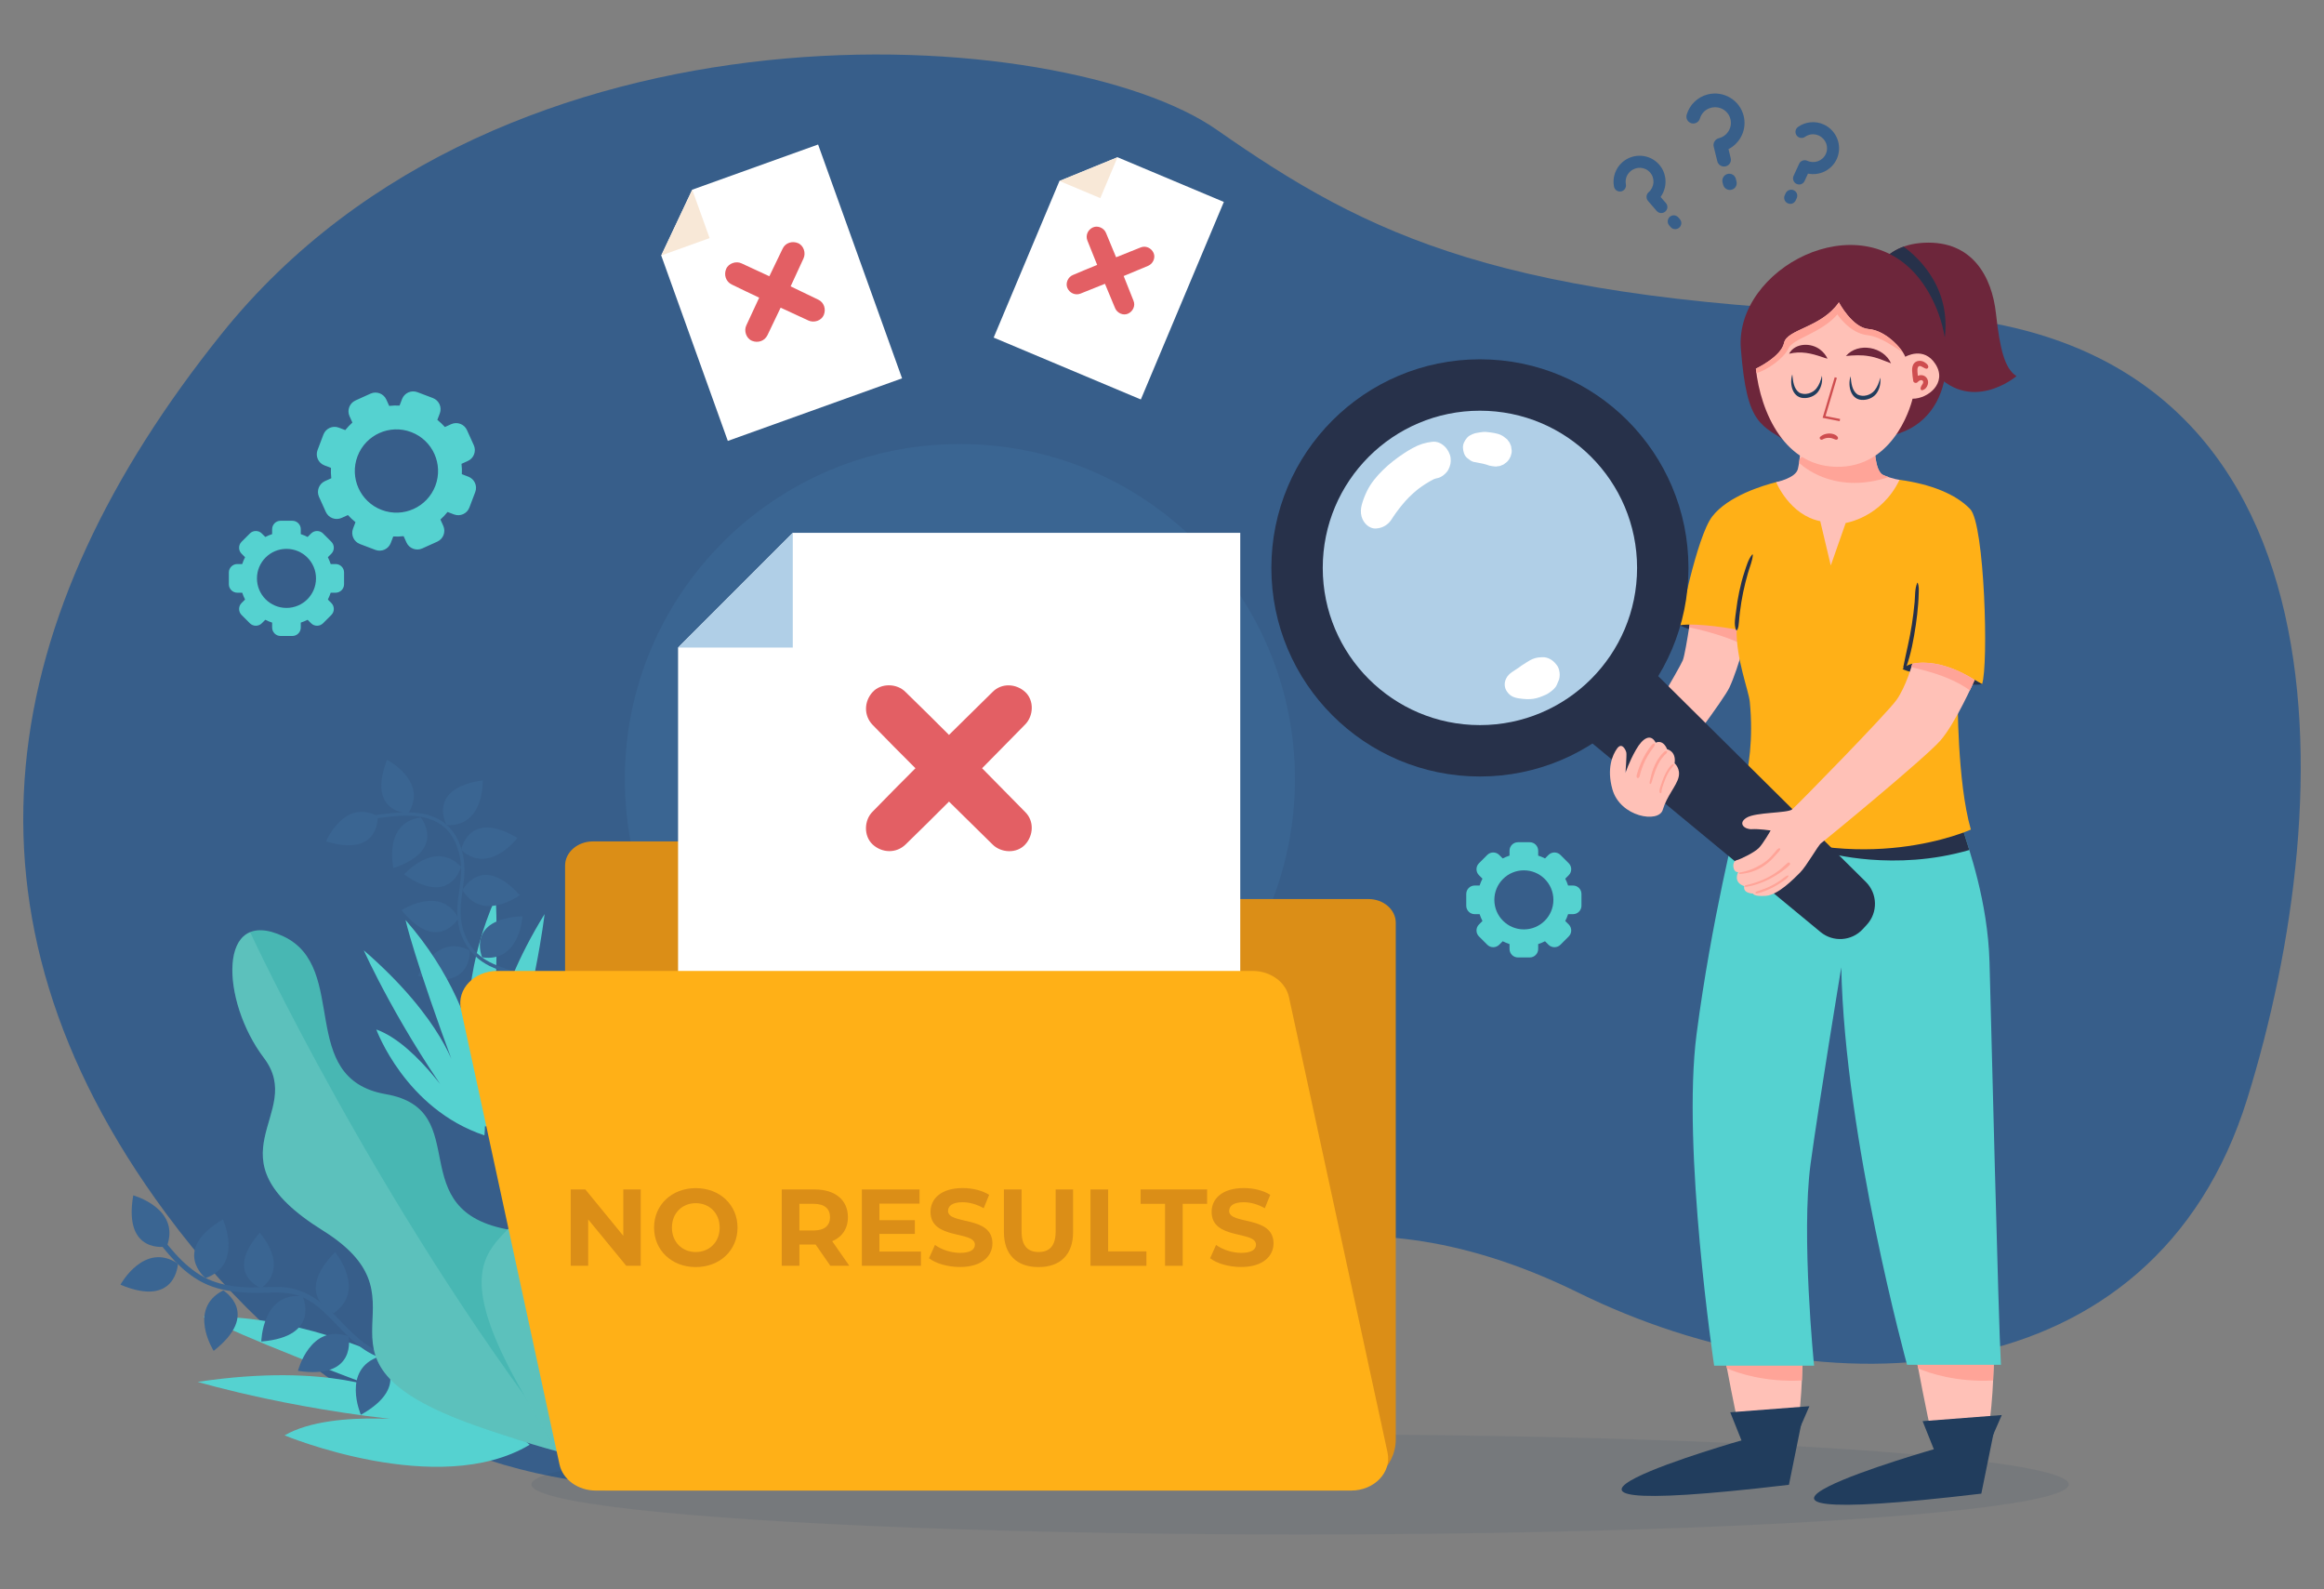 <?xml version="1.0" encoding="utf-8"?>
<!-- Generator: Adobe Illustrator 27.5.0, SVG Export Plug-In . SVG Version: 6.00 Build 0)  -->
<svg version="1.1" id="Livello_1" xmlns="http://www.w3.org/2000/svg" xmlns:xlink="http://www.w3.org/1999/xlink" x="0px" y="0px"
	 viewBox="0 0 1024 700" style="enable-background:new 0 0 1024 700;" xml:space="preserve">
<rect x="0" y="0" width="1024" height="700" fill="#808080" stroke="none"/>
<style type="text/css">
	.st0{opacity:0.7;fill:#19518F;enable-background:new    ;}
	.st1{fill:#55D2D0;}
	.st2{fill:#3A6592;}
	.st3{fill:#48B7B3;}
	.st4{opacity:0.2;fill:#ACEEE5;enable-background:new    ;}
	.st5{opacity:0.1;fill:#213D5D;enable-background:new    ;}
	.st6{fill:#FFC1B7;}
	.st7{fill:#FFA498;}
	.st8{fill:#27314A;}
	.st9{fill:#FFB017;}
	.st10{fill:#6D263B;}
	.st11{fill:#B0CFE7;}
	.st12{fill:#CE4D4F;}
	.st13{fill:#FFFFFF;}
	.st14{fill:#DB8E17;}
	.st15{fill:#E35F64;}
	.st16{fill:#F8E8D7;}
	.st17{opacity:0.7;enable-background:new    ;}
	.st18{fill:#19518F;}
	.st19{fill:none;stroke:#CE4D4F;stroke-miterlimit:10;}
	.st20{fill:#213D5D;}
</style>
<g>
	<path class="st0" d="M524.24,565.19c0,0,62.84-49.08,171.2,4.27c108.35,53.34,253.55,46.93,294.72-85.34
		c41.17-132.27,48.74-339.59-149.53-345.61c-179.22-5.43-237.34-34.43-304.51-81.35S221.7-7.54,97.65,147.05
		c-99.3,123.76-122.69,254.7-24.59,387.4C195.24,699.75,370.39,680.39,524.24,565.19z"/>
	<g>
		<path class="st1" d="M213.74,496.42c0,0-19.91-45.24,4.64-100.93c0,0,1.53,16.72-1.13,70.38c0,0-1.78-23.4,22.7-63.19
			c0,0-4.36,38.24-19.43,82.04c0,0,8.71-35.11,24.64-47.12C245.16,437.59,243.52,474.82,213.74,496.42z"/>
		<g>
			<g>
				<g>
					<path class="st2" d="M163.93,360.8c9.69-1.34,22-3.46,30.59,2.62c4.7,3.33,7.08,8.84,8.18,14.34
						c1.31,6.56-0.32,13.09-1.01,19.63c-0.68,6.64,0.19,13.19,3.77,18.94c2.9,4.68,7.07,7.96,12.11,10.06
						c4.87,2.05,10.1,3.21,14.7,5.89c5.21,3.03,9.2,7.78,11.43,13.36c4.87,12.17,2.75,26.35,0.28,38.81
						c-0.19,0.95,1.26,1.36,1.45,0.4c2.27-11.48,4.05-23.83,1.09-35.35c-1.42-5.53-4.11-10.57-8.24-14.54
						c-4.15-3.98-9.28-6.12-14.65-7.94c-5.46-1.86-10.76-3.89-14.65-8.37c-4.91-5.66-6.53-12.96-5.9-20.27
						c0.56-6.59,2.27-13.05,1.27-19.69c-0.83-5.57-3.1-11.38-7.38-15.2c-8.88-7.92-22.75-5.61-33.46-4.13
						C162.57,359.48,162.98,360.93,163.93,360.8L163.93,360.8z"/>
				</g>
			</g>
			<path class="st2" d="M166.42,359.55c0,0,1.23,18.43-22.78,11.11C143.64,370.66,151.57,351.7,166.42,359.55z"/>
			<path class="st2" d="M220.25,427.4c0,0,13.89,12.19-8.29,23.95C211.96,451.35,204.19,432.31,220.25,427.4z"/>
			<path class="st2" d="M206.99,418.74c0,0,1.23,18.43-22.78,11.11C184.21,429.86,192.14,410.89,206.99,418.74z"/>
			<path class="st2" d="M212.44,421.74c0,0-7.31-16.97,17.76-18.07C230.22,403.66,229.06,424.18,212.44,421.74z"/>
			<path class="st2" d="M202.04,404.49c0,0-9.3,15.96-25.1-3.53C176.94,400.96,194.13,389.69,202.04,404.49z"/>
			<path class="st2" d="M203.8,392.11c0,0,8.47-16.42,25.25,2.24C229.05,394.36,212.47,406.5,203.8,392.11z"/>
			<path class="st2" d="M203.18,374.44c0,0,3.25-18.19,24.78-5.3C227.98,369.13,215.7,385.61,203.18,374.44z"/>
			<path class="st2" d="M203.16,381.84c0,0-4.64,17.88-25.11,3.37C178.03,385.21,191.54,369.72,203.16,381.84z"/>
			<path class="st2" d="M196.76,363.48c0,0-8.92-16.18,15.94-19.71C212.68,343.77,213.53,364.31,196.76,363.48z"/>
			<path class="st2" d="M185.38,360.12c0,0,11.75,14.26-12.02,22.31C173.35,382.43,168.75,362.41,185.38,360.12z"/>
			<path class="st2" d="M179.87,358.33c0,0-18.47-0.2-9.32-23.57C170.54,334.76,188.83,344.13,179.87,358.33z"/>
		</g>
		<path class="st1" d="M233.4,636.45c0,0-66.48-57.43-143.94-56.52c0,0,18.81,10.14,82.96,33.83c0,0-26.5-13.79-85.32-5
			c0,0,46.94,14.01,105.77,18.25c0,0-45.45-7.35-67.48,5.31C125.37,632.33,193.23,660.53,233.4,636.45z"/>
		<path class="st1" d="M213.46,500.17c0,0,5.38-49.13-34.77-94.86c0,0,3.57,16.39,22.24,66.77c0,0-5.33-22.85-40.65-53.44
			c0,0,15.66,35.15,43.2,72.41c0,0-18.86-30.87-37.67-37.52C165.81,453.53,178.57,488.54,213.46,500.17z"/>
		<g>
			<g>
				<g>
					<path class="st2" d="M67.46,543.92c5.97,7.94,12.54,16.21,21.51,20.89c8.53,4.45,18.37,4.95,27.81,4.7
						c5.41-0.15,10.54-0.39,15.68,1.62c4.13,1.62,7.69,4.37,10.87,7.41c6.6,6.27,12.22,13.66,20.45,17.94
						c6.4,3.34,13.82,4.7,21,4.27c8.36-0.5,16.33-3.25,24.07-6.25c1.4-0.54,0.79-2.8-0.63-2.27c-13.2,5.11-27.61,9.16-41.28,3.17
						c-8.48-3.72-14.25-10.92-20.66-17.28c-6.45-6.4-13.9-10.99-23.22-11.16c-5.51-0.11-10.97,0.43-16.5,0.03
						c-4.43-0.32-8.84-1.09-13-2.68c-10.3-3.94-17.63-13.01-24.05-21.57C68.58,541.55,66.54,542.71,67.46,543.92L67.46,543.92z"/>
				</g>
			</g>
			<path class="st2" d="M73.49,549.14c0,0-19.31,3.77-14.78-22.55C58.7,526.59,79.78,532.42,73.49,549.14z"/>
			<path class="st2" d="M146.96,578.56c0,0-18.02-7.89,0.68-26.97C147.64,551.6,161.65,568.39,146.96,578.56z"/>
			<path class="st2" d="M167.22,597.56c0,0,15.08,12.61-8.21,25.69C159.02,623.25,150.27,603.21,167.22,597.56z"/>
			<path class="st2" d="M153.56,588.7c0,0,4.13,19.22-22.28,15.21C131.27,603.92,136.72,582.72,153.56,588.7z"/>
			<path class="st2" d="M133.3,571.03c0,0,8.47,17.75-18.17,19.95C115.15,590.97,115.54,569.1,133.3,571.03z"/>
			<path class="st2" d="M115.14,567.48c0,0-16.66-6.25-0.7-24.4C114.45,543.08,127.92,557.58,115.14,567.48z"/>
			<path class="st2" d="M98.35,568.46c0,0,16.82,10.18-4.21,26.64C94.14,595.1,82.45,576.62,98.35,568.46z"/>
			<path class="st2" d="M78.4,556.68c0,0-0.71,19.65-25.33,9.27C53.07,565.95,63.55,546.75,78.4,556.68z"/>
			<path class="st2" d="M90.56,563.05c0,0-15.35-12.29,7.66-25.87C98.22,537.19,107.39,557.06,90.56,563.05z"/>
		</g>
		<g>
			<path class="st3" d="M248.14,627.68c0,0,17.36-79.1-23.16-85.85c-48.98-8.16-15.27-52.9-54.98-59.81s-15.72-55.69-45.08-69.51
				c-29.35-13.82-27.64,28.5-8.64,53.53c19,25.03-26.76,43.17,25.91,75.99s-18.14,56.99,70.81,87.2
				C301.94,659.46,248.14,627.68,248.14,627.68z"/>
			<path class="st4" d="M250.39,640.58c-1.03-1.38-2.09-2.79-3.21-4.23C166.28,531.36,110.37,411,110.21,410.65
				c-13.11,5.39-8.84,35.73,6.08,55.41c19,25.03-26.76,43.17,25.91,75.99s-18.14,56.99,70.81,87.2
				C230.5,635.19,242.44,638.72,250.39,640.58z"/>
		</g>
		<g>
			<path class="st3" d="M255.12,631.96c0,0,66.05-46.86,40.61-79.1c-30.76-38.99,24.28-49.41-0.47-81.23
				c-24.75-31.82,25.81-51.79,13.39-81.76c-12.44-29.97-39.62,2.51-42.39,33.81c-2.78,31.31-48.85,13.95-31.93,73.65
				c16.92,59.7-51.74,29.98-6.25,112.16S255.12,631.96,255.12,631.96z"/>
			<path class="st4" d="M248.09,643.02c0.16-1.72,0.32-3.47,0.47-5.29C259.29,505.63,298.88,378.96,299,378.6
				c-13.32-4.82-30.57,20.49-32.76,45.09c-2.78,31.31-48.85,13.95-31.93,73.65c16.92,59.7-51.74,29.98-6.25,112.16
				C236.99,625.65,243.46,636.3,248.09,643.02z"/>
		</g>
	</g>
	<circle class="st2" cx="422.95" cy="343.23" r="147.63"/>
	<ellipse class="st5" cx="572.83" cy="653.94" rx="338.68" ry="22.06"/>
	<g>
		<path class="st6" d="M844.17,597.36c0,0,5.45,29.22,6.96,34.01c2.32,7.34,22.9,6.96,24.74-1.15c2.71-11.98,2.71-36.33,2.71-36.33
			L844.17,597.36z"/>
		<path class="st7" d="M845.18,602.82c4.78,2.13,17.08,6.16,33,5.33c0.36-7.86,0.36-14.27,0.36-14.27l-34.4,3.47
			C844.17,597.36,844.57,599.54,845.18,602.82z"/>
		<path class="st6" d="M759.9,597.36c0,0,5.45,29.22,6.96,34.01c2.32,7.34,22.9,6.96,24.74-1.15c2.71-11.98,2.71-36.33,2.71-36.33
			L759.9,597.36z"/>
		<path class="st7" d="M760.93,602.82c4.78,2.13,17.08,6.16,33,5.33c0.36-7.86,0.36-14.27,0.36-14.27l-34.4,3.47
			C759.9,597.36,760.32,599.54,760.93,602.82z"/>
		<path class="st1" d="M864.64,364.69c2.71,8.89,11.2,32.08,11.98,59.14c0.78,27.06,3.86,157.3,5.03,177.4h-41.36
			c0,0-27.44-99.72-28.99-175.08c0,0-9.95,60.25-13.52,86.57c-4.25,31.31,1.54,88.89,1.54,88.89h-44.04c0,0-14.3-95.86-7.73-146.1
			c6.57-50.24,17.78-94.3,17.78-94.3L864.64,364.69z"/>
		<path class="st8" d="M867.72,374.45c-1.26-4.11-2.37-7.45-3.09-9.78l-49.79-1.74l-9.73,2.9l0.19,9.86
			C805.31,375.7,834.69,384.09,867.72,374.45z"/>
		<path class="st8" d="M740,275.44c0,0,12.46,6.09,25.65,5.07c13.19-1.02-0.87-10.14-0.87-10.14L740,275.44z"/>
		<path class="st6" d="M769.76,276.56c1.02-0.28-3.68,17.59-7.73,26.28c-2.52,5.42-22.03,31.11-22.03,31.11l-17.2-10.44
			c0,0,17.2-29.09,18.65-32.56c1.45-3.47,4.92-28.7,4.92-28.7l17.98-2.6L769.76,276.56z"/>
		<path class="st7" d="M746.38,262.26c0,0-0.97,6.96-2.08,14.09c3.35,0.71,16.46,3.68,24.07,7.94c1.21-4.51,1.84-7.85,1.4-7.73
			l-4.67-14.6l-4.71-1.73L746.38,262.26z"/>
		<path class="st9" d="M836.96,211.37c13.76,1.91,24.78,6.25,31.16,12.92c6.37,6.67,8.12,68.7,5.22,77.1l-3.29-1.84l-7.45,7.06
			c0,0-0.3,37.69,5.8,58.84c0,0-48.12,22.03-105.52-4.05c0,0,11.31-19.43,8.12-52.17c-0.51-5.21-6.09-18.84-5.8-31.89
			c0,0-16.81-3.19-25.22-1.88c0,0,7.54-38.99,14.49-47.97c6.96-8.99,22.32-13.63,28.12-15.08c5.8-1.45,16.53,2.03,16.53,2.03
			l23.48-1.15L836.96,211.37z"/>
		<path class="st8" d="M698.46,324.87l103.68,85.7c5.58,4.62,13.78,4.04,18.67-1.29l1.76-1.92c4.94-5.38,4.74-13.7-0.44-18.85
			l-95.45-94.57L698.46,324.87z"/>
		<path class="st10" d="M823.73,126.04c0,0,2.7-18.07,24.07-19.1c21.37-1.03,29.89,15.11,31.65,31.1
			c1.76,16.01,3.92,24.4,9.06,27.66c0,0-20.71,17.63-37.5-3.11C834.21,141.85,823.73,126.04,823.73,126.04z"/>
		<path class="st8" d="M838.77,108.66c-13.15,4.74-15.04,17.39-15.04,17.39s10.06,15.17,26.24,35.27c2.92-0.47,5.19-3.11,6.35-8.87
			C861.23,127.79,845.25,113.38,838.77,108.66z"/>
		<path class="st10" d="M789.48,196.05c-13.42-9.28-19.73-7.58-22.43-42.54c-2.7-34.98,52.11-64.38,78.59-30.83
			c16.65,21.1,18.11,58.95-8.69,68.18C806.94,201.19,789.48,196.05,789.48,196.05z"/>
		<circle class="st8" cx="652.08" cy="250.18" r="91.89"/>
		<circle class="st11" cx="652.08" cy="250.18" r="69.25"/>
		<path class="st6" d="M793.33,197.52c0,0-0.19,5.03-1.15,9.08s-9.57,5.8-9.57,5.8s5.89,14.49,19.43,17.2l4.64,19.52l6.57-18.74
			c0,0,15.8-2.39,23.72-19.01c0,0-3.05-0.32-7.1-2.07c-4.07-1.74-3.86-13.52-3.86-13.52L793.33,197.52z"/>
		<path class="st6" d="M710.44,347.67c-2.54-9.08,0-15.08,2.12-17.98c2.12-2.9,3.86,0.78,4.05,1.93c0.19,1.15-0.39,8.89-0.39,8.89
			s1.54-4.83,4.64-10.24c3.09-5.41,6.57-7.15,8.69-3.09c0,0,3.09-1.74,5.03,2.9c0,0,4.07,0.78,3.29,6.18c0,0,2.71,2.32,1.74,6.18
			c-0.97,3.86-5.22,8.3-6.96,14.3C730.92,362.75,713.87,359.99,710.44,347.67z"/>
		<path class="st8" d="M873.34,301.39c-5.94,1.6-31.74-4.79-35.07-6.67c0,0,1.81-1.81,4.35-2.32l15.66,3.98l6.37,1.52l5.41,1.64
			L873.34,301.39z"/>
		<path class="st6" d="M842.61,292.4c0,0-2.71,9.95-6.96,15.94c-4.25,6-43.87,46.47-45.99,48.22c-2.12,1.74-16.05,1.15-20.1,3.68
			c-4.05,2.51-0.78,5.22,2.32,5.03c3.09-0.19,8.3,0.58,8.3,0.58s-3.29,5.8-5.22,7.73s-7.73,4.83-9.86,5.41
			c-2.12,0.58-1.74,5.41,0.78,5.22c0,0-2.51,4.44,2.71,6.18c0,0-1.15,2.9,3.86,3.29c0,0,0.19,1.36,5.61,0.97
			c5.41-0.39,12.17-7.34,15.08-10.24c2.9-2.9,7.93-11.98,9.27-12.95c1.36-0.97,45.8-37.48,52.56-45.22
			c6.76-7.73,15.08-26.67,15.08-26.67S855.94,289.7,842.61,292.4z"/>
		<path class="st7" d="M832.16,210.19c-0.72-0.24-1.48-0.52-2.29-0.87c-4.07-1.74-3.86-13.52-3.86-13.52l-17.55,0.94l-10.72,1.72
			l-4.76,3.57c-0.07,0.6-0.16,1.23-0.27,1.88C796.31,207.16,809.97,217.47,832.16,210.19z"/>
		<path class="st6" d="M839.51,157.17c0,0,8.2-4.86,13.36,3.33c5.15,8.18-3.25,15.16-10.16,15.15c0,0-6.52,28.88-31.49,29.97
			c-24.85,1.07-35.54-24.38-37.55-43.2c0,0,11.19-5.29,12.42-11.35c1.23-6.06,16.53-6.72,24.15-17.86c0,0,5.89,11.16,13.12,11.75
			C830.6,145.54,837.83,153.04,839.51,157.17z"/>
		<path class="st7" d="M823.37,144.95c-7.23-0.59-13.12-11.75-13.12-11.75c-7.63,11.14-22.91,11.79-24.15,17.86
			s-12.42,11.35-12.42,11.35c0.07,0.63,0.15,1.27,0.23,1.92c4.35-1.01,12.18-6.52,13.99-10.67c2.03-4.64,14.42-6.73,21.67-15.15
			c0,0,5.37,8.26,13.19,9.14c6.1,0.68,12.41,5.66,15.74,7.63C835.81,151.09,829.6,145.46,823.37,144.95z"/>
		<path class="st12" d="M849.59,161.87c0.27-0.64-0.35-1.34-0.8-1.72c-0.54-0.46-1.11-0.82-1.78-1.02
			c-1.23-0.38-2.71-0.13-3.58,0.87c-0.8,0.93-0.97,2.21-0.91,3.39c0.07,1.49,0.27,2.99,0.5,4.47c0.13,0.82,1.38,1.11,1.89,0.5
			c0.5-0.59,1.68-1.38,2.35-0.54c0.28,0.36,0.11,0.91-0.08,1.27c-0.16,0.31-0.39,0.56-0.56,0.87c-0.19,0.34-0.3,0.7-0.38,1.07
			c-0.12,0.5,0.34,1.03,0.86,0.86c1.17-0.36,1.88-1.22,2.28-2.36c0.38-1.1,0.19-2.29-0.56-3.18c-0.99-1.17-2.5-1.31-3.78-0.8
			c-0.05-0.58-0.15-1.14-0.17-1.73c-0.03-0.72-0.12-1.69,0.36-2.27C846.35,160.23,848.81,163.77,849.59,161.87z"/>
		<path class="st7" d="M842.61,292.4c0,0-0.16,0.58-0.44,1.5c2.2,0.7,15.63,2.94,25.79,10.21c1.3-2.74,2.11-4.56,2.11-4.56
			S855.94,289.7,842.61,292.4z"/>
		<path class="st7" d="M783.78,373.71c-0.76,0.35-1.3,1.21-1.84,1.84c-0.6,0.71-1.21,1.42-1.86,2.09c-1.22,1.23-2.59,2.32-4.08,3.21
			c-2.94,1.77-6.16,3.03-9.55,3.53c-0.36,0.05-0.28,0.67,0.09,0.64c3.56-0.24,7.04-1.25,10.05-3.18c1.46-0.94,2.83-2.01,4.05-3.25
			c0.72-0.72,1.41-1.49,2.09-2.27c0.59-0.66,1.36-1.3,1.68-2.13C784.55,373.81,784.08,373.58,783.78,373.71z"/>
		<path class="st7" d="M787.7,380.11c-1.37,1.15-2.62,2.41-4.05,3.5c-1.42,1.07-2.95,2.01-4.52,2.84c-3.17,1.66-6.6,2.8-10.09,3.56
			c-0.47,0.11-0.25,0.78,0.2,0.71c3.64-0.58,7.1-1.78,10.37-3.45c1.64-0.83,3.21-1.78,4.72-2.82c1.48-1.02,3.05-2.13,4.25-3.46
			C789.12,380.38,788.3,379.59,787.7,380.11z"/>
		<path class="st7" d="M787.75,385.64c-1.18,0.38-2.12,1.4-3.14,2.09c-1.09,0.75-2.21,1.46-3.38,2.08
			c-1.17,0.62-2.37,1.18-3.61,1.66c-1.27,0.5-2.62,0.85-3.86,1.37c-0.36,0.15-0.38,0.83,0.11,0.78c1.33-0.17,2.67-0.67,3.9-1.15
			c1.27-0.5,2.52-1.07,3.73-1.72c1.21-0.64,2.37-1.34,3.51-2.11c1.05-0.71,2.43-1.5,3.01-2.66
			C788.1,385.82,787.95,385.57,787.75,385.64z"/>
		<path class="st7" d="M728.88,327.52c-0.6-0.01-1.02,0.59-1.37,1.02c-0.46,0.54-0.86,1.14-1.27,1.72
			c-0.87,1.25-1.62,2.58-2.31,3.93c-0.64,1.3-1.23,2.63-1.73,4c-0.25,0.7-0.48,1.4-0.7,2.11c-0.19,0.62-0.56,1.48-0.31,2.11
			c0.15,0.36,0.54,0.5,0.85,0.23c0.46-0.42,0.52-1.15,0.67-1.73c0.19-0.71,0.4-1.42,0.64-2.12c0.47-1.4,1.03-2.74,1.7-4.05
			c0.64-1.25,1.35-2.44,2.13-3.61c0.42-0.62,0.86-1.21,1.29-1.81c0.32-0.46,0.8-0.95,0.68-1.54
			C729.15,327.62,729.02,327.52,728.88,327.52z"/>
		<path class="st7" d="M734.17,330.8c-0.6,0-1.01,0.48-1.41,0.89c-0.48,0.47-0.93,0.99-1.33,1.52c-0.82,1.06-1.5,2.2-2.08,3.39
			c-0.62,1.27-1.14,2.62-1.53,3.97c-0.2,0.74-0.39,1.48-0.56,2.23c-0.17,0.72-0.42,1.49-0.42,2.23c0,0.35,0.5,0.5,0.66,0.17
			c0.31-0.59,0.43-1.27,0.63-1.91c0.19-0.66,0.4-1.3,0.62-1.95c0.47-1.38,0.94-2.75,1.57-4.07c0.54-1.13,1.17-2.2,1.91-3.21
			c0.38-0.5,0.78-0.98,1.21-1.42c0.4-0.42,1.02-0.78,1.13-1.37C734.6,331.05,734.44,330.8,734.17,330.8z"/>
		<path class="st7" d="M737.4,336.63c-0.56-0.05-0.94,0.4-1.29,0.76c-0.4,0.43-0.76,0.9-1.09,1.38c-0.72,1.05-1.3,2.19-1.8,3.35
			c-0.48,1.13-0.9,2.29-1.27,3.46c-0.35,1.09-1.07,2.56-0.58,3.68c0.16,0.36,0.68,0.15,0.7-0.19c0.03-0.66,0.07-1.21,0.27-1.84
			c0.19-0.56,0.38-1.13,0.56-1.69c0.39-1.11,0.79-2.24,1.27-3.31c0.46-1.01,0.98-1.99,1.6-2.91c0.34-0.5,0.72-0.98,1.11-1.44
			c0.31-0.35,0.64-0.64,0.64-1.14C737.54,336.69,737.47,336.65,737.4,336.63z"/>
		<path class="st8" d="M772.03,244.31c-1.72,2.11-2.48,4.94-3.33,7.49c-0.97,2.88-1.72,5.85-2.35,8.83
			c-0.59,2.79-1.06,5.59-1.38,8.43c-0.3,2.56-1.1,5.98-0.04,8.44c0.09,0.21,0.43,0.19,0.54,0c0.56-1.07,0.63-2.28,0.74-3.47
			c0.12-1.48,0.25-2.94,0.44-4.41c0.36-2.95,0.83-5.89,1.44-8.79c0.58-2.8,1.3-5.57,2.08-8.33c0.74-2.64,1.97-5.3,2.17-8.05
			C772.35,244.29,772.14,244.18,772.03,244.31z"/>
		<path class="st8" d="M845.01,256.81c-0.03-0.08-0.17-0.13-0.23-0.03c-1.11,2.52-0.91,5.73-1.15,8.44
			c-0.3,3.29-0.72,6.56-1.21,9.82c-0.94,6.32-2.55,12.46-3.77,18.72c-0.15,0.78,0.9,1.06,1.18,0.32c2.24-6.02,3.38-12.53,4.33-18.86
			c0.46-3.03,0.78-6.08,1.02-9.14c0.12-1.54,0.21-3.07,0.24-4.62C845.47,259.85,845.59,258.34,845.01,256.81z"/>
		<g>
			<path class="st12" d="M808.81,191.66c-0.94-0.56-2.2-0.76-3.27-0.67c-1.3,0.11-2.52,0.54-3.5,1.42c-0.67,0.6,0.19,1.64,0.94,1.22
				c0.82-0.46,1.73-0.75,2.67-0.75c0.25,0,0.5,0.01,0.75,0.04c0.03,0,0.23,0.03,0.12,0.01c-0.09-0.01,0.07,0.01,0.07,0.01
				c0.15,0.03,0.3,0.05,0.44,0.09c0.59,0.15,0.97,0.35,1.44,0.52c0.3,0.11,0.64,0.23,0.95,0.09c0.04-0.01,0.16-0.11,0.21-0.15
				c0.08-0.08,0.13-0.12,0.19-0.23C810.08,192.59,809.32,191.97,808.81,191.66z"/>
			<path class="st12" d="M809.61,193.49c-0.01,0.01-0.01,0.03-0.03,0.04C809.63,193.46,809.62,193.47,809.61,193.49z"/>
		</g>
		<path class="st13" d="M639.16,201.68c-0.5-3.65-3.97-7.51-8.01-7.07c-3.19,0.35-5.82,1.21-8.65,2.75
			c-1.38,0.75-2.74,1.57-4.04,2.44c-3.26,2.16-6.4,4.6-9.19,7.35c-2.7,2.67-5.23,5.67-6.91,9.1c-0.95,1.93-1.74,3.94-2.31,6.02
			c-0.48,1.76-0.6,3.49-0.12,5.27c0.75,2.78,3.3,5.51,6.44,5.27c2.15-0.16,3.93-0.93,5.49-2.41c0.89-0.85,1.46-1.88,2.12-2.87
			c0.74-1.13,1.56-2.21,2.37-3.29c0.82-1.03,1.64-2.05,2.43-3.09c-0.43,0.56-0.86,1.11-1.3,1.68c2.16-2.76,4.66-5.21,7.38-7.39
			c2.2-1.64,4.55-3.17,7-4.39c0.47-0.16,0.94-0.32,1.44-0.4c1.81-0.28,4.05-2.17,4.87-3.74
			C639.06,205.23,639.41,203.53,639.16,201.68z"/>
		<path class="st13" d="M665.95,197.54c0-0.63-0.16-1.23-0.48-1.78c-0.16-0.6-0.47-1.11-0.91-1.56c-0.17-0.32-0.39-0.6-0.67-0.82
			c-0.48-0.38-0.97-0.74-1.44-1.11c-0.09-0.07-0.19-0.13-0.28-0.19c-0.7-0.46-1.48-0.76-2.28-0.98c-0.51-0.13-1.02-0.25-1.54-0.35
			c-1.06-0.19-2.12-0.32-3.19-0.43c-0.52-0.05-1.05-0.09-1.57-0.04c-1.03,0.12-2.08,0.25-3.1,0.47c-0.25,0.05-0.5,0.12-0.75,0.17
			c-0.39,0.11-0.7,0.25-1.1,0.42c-0.78,0.34-1.61,0.79-2.17,1.45c-1.07,1.22-1.95,2.8-1.86,4.49c0.07,1.57,0.58,3.47,1.86,4.49
			c0.93,0.74,1.74,1.46,2.95,1.74c0.2,0.04,0.4,0.07,0.6,0.09c0.52,0.08,1.03,0.17,1.56,0.31c0.59,0.15,1.19,0.23,1.78,0.35
			c0.6,0.12,1.19,0.28,1.77,0.47c0.28,0.09,0.55,0.19,0.83,0.3c0.3,0.12,0.63,0.16,0.94,0.21c-0.03,0-0.07-0.01-0.09-0.01
			c0.04,0,0.09,0.01,0.13,0.03c0.27,0.04,0.54,0.11,0.8,0.13c0.38,0.07,0.76,0.12,1.13,0.12c0.38,0.03,0.74,0,1.1-0.12
			c0.63,0,1.23-0.16,1.78-0.48c0.6-0.16,1.11-0.47,1.56-0.91c0.27-0.16,0.52-0.35,0.74-0.58c0.04-0.04,0.08-0.08,0.12-0.12
			c1.21-1.26,1.91-2.96,1.93-4.72C666.08,198.24,666.02,197.98,665.95,197.54z"/>
		<path class="st13" d="M686.97,295.18c-0.24-1.01-0.7-1.88-1.38-2.62c-1.41-1.82-3.65-3.17-6.05-3.03
			c-0.24,0.01-0.48,0.01-0.72,0.03c-1.73,0.07-3.17,0.5-4.66,1.3c-0.56,0.31-1.07,0.62-1.6,0.98c-0.48,0.34-0.98,0.66-1.48,0.95
			c-0.62,0.36-1.19,0.79-1.76,1.23c-2,1.45-4.47,2.48-5.63,4.78c-0.56,1.1-0.8,2.2-0.64,3.45c0.17,1.25,0.67,2.12,1.49,3.1
			c1.7,2.04,4.2,2.29,6.64,2.54c1.07,0.11,2.17,0.15,3.26,0.08c1.81-0.11,3.45-0.58,5.1-1.26c1.3-0.52,2.24-0.9,3.29-1.69
			c1.29-0.98,2.46-1.81,3.14-3.34c0.35-0.79,0.68-1.6,1.01-2.4C687.33,297.92,687.33,296.55,686.97,295.18z"/>
	</g>
	<g>
		<path class="st14" d="M261.25,370.67h120.11c4,0,7.78,1.57,10.29,4.28l16.96,18.27c1.68,1.8,4.2,2.84,6.87,2.84h187.5
			c6.64,0,12.02,4.67,12.02,10.44v227.61c0,12.44-11.62,22.51-25.95,22.51H267.16c-10.04,0-18.17-7.06-18.17-15.76V381.29
			C249,375.43,254.49,370.67,261.25,370.67z"/>
		<g>
			<polygon class="st13" points="349.31,234.74 298.77,285.28 298.77,478.91 546.48,478.91 546.48,234.74 			"/>
			<polygon class="st11" points="349.31,285.28 349.31,234.74 298.77,285.28 			"/>
		</g>
		<path class="st9" d="M219.11,427.73h332.82c7.85,0,14.57,4.84,16.02,11.54l43.43,200.61c1.88,8.71-5.81,16.76-16.02,16.76H262.54
			c-7.85,0-14.57-4.84-16.02-11.54l-43.43-200.61C201.2,435.78,208.9,427.73,219.11,427.73z"/>
		<g>
			<path class="st15" d="M432.73,338.44c6.33-6.41,12.65-12.85,18.97-19.28c3.73-3.78,4.06-10.61,0-14.34
				c-4.02-3.69-10.37-4.04-14.34,0c-6.41,6.31-12.83,12.61-19.22,18.93c-6.33-6.33-12.69-12.65-19.13-18.89
				c-3.74-3.86-10.8-4.04-14.5,0c-3.81,4.15-4,10.38,0,14.5c6.22,6.43,12.52,12.76,18.85,19.08c-6.32,6.32-12.61,12.65-18.84,19.08
				c-3.86,3.74-4.04,10.8,0,14.5c4.15,3.81,10.38,4,14.5,0c6.44-6.24,12.79-12.54,19.13-18.89c6.4,6.32,12.81,12.61,19.22,18.92
				c3.78,3.73,10.61,4.07,14.34,0c3.69-4.02,4.04-10.37,0-14.34C445.38,351.28,439.06,344.86,432.73,338.44z"/>
		</g>
	</g>
	<path class="st1" d="M147.88,248.48h-2.17c-0.34-1.03-0.75-2.04-1.25-3.01l1.54-1.54c1.45-1.45,1.45-3.81,0-5.26l-3.66-3.66
		c-1.45-1.45-3.81-1.45-5.26,0l-1.54,1.54c-0.97-0.5-1.96-0.91-3.01-1.25v-2.17c0-2.05-1.66-3.72-3.72-3.72h-5.18
		c-2.05,0-3.72,1.66-3.72,3.72v2.17c-1.03,0.34-2.04,0.75-3.01,1.25l-1.54-1.54c-1.45-1.45-3.81-1.45-5.26,0l-3.66,3.66
		c-1.45,1.45-1.45,3.81,0,5.26l1.54,1.54c-0.5,0.97-0.91,1.96-1.25,3.01h-2.17c-2.05,0-3.72,1.66-3.72,3.72v5.18
		c0,2.05,1.66,3.72,3.72,3.72h2.17c0.34,1.03,0.75,2.04,1.25,3.01l-1.54,1.54c-1.45,1.45-1.45,3.81,0,5.26l3.66,3.66
		c1.45,1.45,3.81,1.45,5.26,0l1.54-1.54c0.97,0.5,1.96,0.91,3.01,1.25v2.17c0,2.05,1.66,3.72,3.72,3.72h5.18
		c2.05,0,3.72-1.66,3.72-3.72v-2.17c1.05-0.34,2.04-0.75,3.01-1.25l1.54,1.54c1.45,1.45,3.81,1.45,5.26,0l3.66-3.66
		c1.45-1.45,1.45-3.81,0-5.26l-1.54-1.54c0.5-0.97,0.91-1.96,1.25-3.01h2.17c2.05,0,3.72-1.66,3.72-3.72v-5.18
		C151.6,250.14,149.94,248.48,147.88,248.48z M126.23,267.81c-7.19,0-13.01-5.82-13.01-13.01s5.82-13.01,13.01-13.01
		c7.19,0,13.01,5.82,13.01,13.01S133.42,267.81,126.23,267.81z"/>
	<path class="st1" d="M693.1,390.1h-2.17c-0.34-1.03-0.75-2.04-1.25-3.01l1.54-1.54c1.45-1.45,1.45-3.81,0-5.26l-3.66-3.66
		c-1.45-1.45-3.81-1.45-5.26,0l-1.54,1.54c-0.97-0.5-1.96-0.91-3.01-1.25v-2.17c0-2.05-1.66-3.72-3.72-3.72h-5.18
		c-2.05,0-3.72,1.66-3.72,3.72v2.17c-1.03,0.34-2.04,0.75-3.01,1.25l-1.54-1.54c-1.45-1.45-3.81-1.45-5.26,0l-3.66,3.66
		c-1.45,1.45-1.45,3.81,0,5.26l1.54,1.54c-0.5,0.97-0.91,1.96-1.25,3.01h-2.17c-2.05,0-3.72,1.66-3.72,3.72v5.18
		c0,2.05,1.66,3.72,3.72,3.72h2.17c0.34,1.03,0.75,2.04,1.25,3.01l-1.54,1.54c-1.45,1.45-1.45,3.81,0,5.26l3.66,3.66
		c1.45,1.45,3.81,1.45,5.26,0l1.54-1.54c0.97,0.5,1.96,0.91,3.01,1.25v2.17c0,2.05,1.66,3.72,3.72,3.72h5.18
		c2.05,0,3.72-1.66,3.72-3.72v-2.17c1.03-0.34,2.04-0.75,3.01-1.25l1.54,1.54c1.45,1.45,3.81,1.45,5.26,0l3.66-3.66
		c1.45-1.45,1.45-3.81,0-5.26l-1.54-1.54c0.5-0.97,0.91-1.96,1.25-3.01h2.17c2.05,0,3.72-1.66,3.72-3.72v-5.18
		C696.82,391.77,695.16,390.1,693.1,390.1z M671.45,409.43c-7.19,0-13.01-5.82-13.01-13.01c0-7.19,5.82-13.01,13.01-13.01
		c7.19,0,13.01,5.82,13.01,13.01C684.46,403.61,678.64,409.43,671.45,409.43z"/>
	<path class="st1" d="M206.36,209.99l-2.86-1.09c0.08-1.54,0.03-3.07-0.15-4.57l2.79-1.26c2.64-1.19,3.81-4.29,2.63-6.94l-3.01-6.65
		c-1.19-2.64-4.29-3.81-6.94-2.63l-2.79,1.26c-1.02-1.13-2.13-2.17-3.33-3.14l1.09-2.86c1.02-2.71-0.34-5.73-3.05-6.76l-6.83-2.59
		c-2.71-1.02-5.73,0.34-6.76,3.05l-1.09,2.86c-1.54-0.08-3.07-0.03-4.57,0.15l-1.26-2.79c-1.19-2.64-4.29-3.81-6.94-2.63l-6.65,3.01
		c-2.64,1.19-3.81,4.29-2.63,6.94l1.26,2.79c-1.13,1.02-2.17,2.13-3.14,3.33l-2.86-1.09c-2.71-1.02-5.73,0.34-6.76,3.05l-2.59,6.83
		c-1.02,2.71,0.34,5.73,3.05,6.76l2.86,1.09c-0.08,1.54-0.03,3.07,0.15,4.57l-2.79,1.26c-2.64,1.19-3.81,4.29-2.63,6.94l3.01,6.65
		c1.19,2.64,4.29,3.81,6.94,2.63l2.79-1.26c1.02,1.13,2.13,2.17,3.33,3.14l-1.09,2.86c-1.02,2.71,0.34,5.73,3.05,6.76l6.83,2.59
		c2.71,1.02,5.73-0.34,6.76-3.05l1.09-2.86c1.54,0.08,3.07,0.03,4.57-0.15l1.26,2.79c1.19,2.64,4.29,3.81,6.94,2.63l6.65-3.01
		c2.64-1.19,3.81-4.29,2.63-6.94l-1.26-2.79c1.13-1.02,2.17-2.13,3.14-3.33l2.86,1.09c2.71,1.02,5.73-0.34,6.76-3.05l2.59-6.83
		C210.43,214.04,209.07,211.02,206.36,209.99z M168.18,224.65c-9.47-3.58-14.25-14.18-10.65-23.65
		c3.58-9.47,14.18-14.25,23.65-10.65c9.47,3.58,14.25,14.18,10.65,23.65S177.65,228.25,168.18,224.65z"/>
	<g>
		<g>
			<polygon class="st13" points="305.01,83.57 291.35,112.55 320.69,194.24 397.47,166.67 360.47,63.66 			"/>
			<polygon class="st16" points="312.67,104.89 305.01,83.57 291.35,112.55 			"/>
		</g>
		<g>
			<path class="st15" d="M348.37,126.15c1.89-4.09,3.78-8.2,5.67-12.29c1.11-2.41,0.12-5.69-2.43-6.76
				c-2.52-1.06-5.57-0.15-6.76,2.43c-1.96,4.05-3.9,8.12-5.86,12.17c-4.05-1.92-8.12-3.81-12.21-5.66
				c-2.41-1.18-5.77-0.08-6.83,2.46c-1.09,2.6-0.12,5.57,2.46,6.83c4.01,1.97,8.06,3.89,12.1,5.8c-1.91,4.04-3.8,8.09-5.65,12.17
				c-1.18,2.41-0.08,5.77,2.46,6.83c2.6,1.09,5.57,0.12,6.83-2.46c1.97-4.02,3.9-8.08,5.81-12.13c4.08,1.89,8.17,3.77,12.25,5.66
				c2.41,1.11,5.69,0.12,6.76-2.43c1.06-2.52,0.15-5.57-2.43-6.76C356.5,130.07,352.43,128.11,348.37,126.15z"/>
		</g>
	</g>
	<g>
		<g>
			<polygon class="st13" points="492.4,69.27 466.82,79.72 437.83,148.72 502.68,175.98 539.25,88.96 			"/>
			<polygon class="st16" points="484.82,87.29 492.4,69.27 466.82,79.72 			"/>
		</g>
		<g>
			<path class="st15" d="M495.11,121.6c3.6-1.49,7.18-2.99,10.77-4.49c2.12-0.89,3.39-3.54,2.4-5.7c-0.98-2.15-3.45-3.34-5.7-2.4
				c-3.61,1.44-7.22,2.87-10.81,4.32c-1.46-3.58-2.94-7.16-4.45-10.72c-0.85-2.16-3.62-3.41-5.77-2.43
				c-2.21,1.02-3.33,3.46-2.43,5.77c1.41,3.6,2.84,7.18,4.31,10.75c-3.57,1.46-7.14,2.92-10.68,4.44c-2.16,0.85-3.41,3.62-2.43,5.77
				c1.02,2.21,3.46,3.33,5.77,2.43c3.61-1.41,7.19-2.86,10.77-4.32c1.49,3.58,2.99,7.16,4.48,10.75c0.89,2.12,3.54,3.39,5.7,2.4
				c2.15-0.98,3.34-3.45,2.4-5.7C498,128.84,496.56,125.21,495.11,121.6z"/>
		</g>
	</g>
	<g class="st17">
		<path class="st18" d="M761.61,65.7l0.96,3.9c0.42,1.68-0.53,3.25-2.21,3.67c-1.56,0.39-3.25-0.53-3.67-2.21l-1.55-6.24
			c-0.01-0.06,0.04-0.07,0.03-0.13c-0.08-0.05-0.08-0.05-0.09-0.11c-0.39-1.56,0.65-3.28,2.21-3.67c3.78-0.94,6.1-4.69,5.18-8.42
			c-0.94-3.78-4.72-5.96-8.51-5.03c-2.46,0.61-4.29,2.46-4.94,4.73c-0.48,1.65-2.16,2.57-3.81,2.09c-1.59-0.5-2.5-2.12-2.02-3.77
			c1.24-4.25,4.7-7.78,9.32-8.93c6.96-1.72,14.06,2.51,15.78,9.47C769.77,56.99,766.86,63,761.61,65.7z M764.86,78.84l0.27,1.08
			c0.42,1.68-0.53,3.25-2.21,3.67c-1.56,0.39-3.25-0.53-3.67-2.21l-0.27-1.08c-0.4-1.62,0.65-3.28,2.21-3.67
			C762.87,76.21,764.46,77.22,764.86,78.84z"/>
	</g>
	<g class="st17">
		<path class="st18" d="M731.69,86.76l2.32,2.68c1,1.15,0.88,2.77-0.27,3.77c-1.07,0.93-2.77,0.88-3.77-0.27l-3.71-4.29
			c-0.04-0.04,0.01-0.08-0.03-0.12c-0.08-0.01-0.08-0.01-0.11-0.05c-0.93-1.07-0.8-2.84,0.27-3.77c2.6-2.25,2.91-6.13,0.7-8.69
			c-2.25-2.6-6.1-2.8-8.7-0.55c-1.69,1.46-2.39,3.66-1.99,5.69c0.28,1.49-0.67,2.89-2.16,3.17c-1.45,0.24-2.81-0.67-3.09-2.16
			c-0.73-3.84,0.57-8,3.75-10.75c4.78-4.14,12.05-3.66,16.2,1.13C734.62,76.65,734.74,82.54,731.69,86.76z M739.51,95.79l0.64,0.74
			c1,1.15,0.88,2.77-0.27,3.77c-1.07,0.93-2.77,0.88-3.77-0.27l-0.64-0.74c-0.96-1.11-0.8-2.84,0.27-3.77
			C736.89,94.52,738.54,94.68,739.51,95.79z"/>
	</g>
	<g class="st17">
		<path class="st18" d="M791.65,87.34l-0.41,0.89c-0.64,1.39-2.16,1.95-3.54,1.32c-1.29-0.59-1.95-2.15-1.31-3.54l0.41-0.89
			c0.61-1.34,2.25-1.91,3.54-1.31C791.73,84.43,792.27,86,791.65,87.34z M796.63,76.48l-1.48,3.22c-0.64,1.39-2.15,1.95-3.54,1.32
			c-1.29-0.59-1.95-2.16-1.32-3.54l2.36-5.16c0.02-0.05,0.07-0.03,0.09-0.08c-0.03-0.07-0.03-0.07,0-0.12
			c0.59-1.29,2.25-1.9,3.54-1.31c3.12,1.43,6.79,0.11,8.2-2.96c1.43-3.12,0.02-6.71-3.1-8.14c-2.03-0.93-4.32-0.66-6.01,0.55
			c-1.24,0.87-2.91,0.59-3.78-0.65c-0.82-1.22-0.56-2.84,0.68-3.71c3.19-2.26,7.52-2.79,11.34-1.04c5.75,2.64,8.32,9.46,5.69,15.21
			C807.05,74.96,801.74,77.5,796.63,76.48z"/>
	</g>
	<g>
		<g>
			<polyline class="st19" points="808.89,166.32 803.72,183.68 810.69,185.05 			"/>
			<g>
				<path class="st20" d="M789.72,164.94c0.3,2.95,0.6,6.35,3.1,8.06c2.47,1.22,5.78,0.31,7.5-1.85c1.22-1.53,1.99-3.53,2.46-5.62
					c0.28,2.15-0.08,4.45-1.3,6.44c-1.19,2.08-3.65,3.27-6,3.38C789.8,175.71,788.34,169.26,789.72,164.94L789.72,164.94z"/>
			</g>
			<g>
				<path class="st20" d="M815.4,165.76c0.3,2.95,0.6,6.35,3.1,8.06c2.47,1.22,5.78,0.31,7.5-1.85c1.22-1.53,1.99-3.53,2.46-5.62
					c0.28,2.15-0.08,4.45-1.3,6.44c-1.19,2.08-3.65,3.27-6,3.38C815.48,176.53,814.02,170.06,815.4,165.76L815.4,165.76z"/>
			</g>
			<g>
				<path class="st10" d="M813.35,156.82c5.35-6.2,16.62-4.13,19.87,3.23c-3.23-1.22-6.33-2.64-9.71-3.15
					C820.12,156.3,816.92,156.49,813.35,156.82L813.35,156.82z"/>
			</g>
			<g>
				<path class="st10" d="M788.3,155.84c2.59-4.9,9.86-4.95,13.8-1.73c1.34,1.05,2.43,2.35,3.14,3.89c-0.87-0.16-1.61-0.44-2.35-0.7
					C798.04,155.61,793.47,154.57,788.3,155.84L788.3,155.84z"/>
			</g>
		</g>
	</g>
	<path class="st20" d="M768.75,634.12c0,0-134.12,38.17,19.49,19.98l5.45-26.87L768.75,634.12z"/>
	<polygon class="st20" points="762.38,622.16 770.43,642.29 790.01,636.09 797.26,619.48 	"/>
	<path class="st20" d="M853.52,638.02c0,0-134.12,38.17,19.49,19.98l5.45-26.87L853.52,638.02z"/>
	<polygon class="st20" points="847.14,626.07 855.19,646.19 874.77,639.98 882.02,623.38 	"/>
	<g>
		<path class="st14" d="M282.32,523.99v33.62h-6.39l-16.77-20.42v20.42h-7.69v-33.62h6.44l16.72,20.42v-20.42H282.32z"/>
		<path class="st14" d="M288.19,540.8c0-9.99,7.78-17.39,18.39-17.39c10.57,0,18.39,7.35,18.39,17.39s-7.83,17.39-18.39,17.39
			C295.97,558.18,288.19,550.79,288.19,540.8z M317.1,540.8c0-6.39-4.52-10.76-10.52-10.76c-6.01,0-10.52,4.37-10.52,10.76
			s4.52,10.76,10.52,10.76C312.59,551.55,317.1,547.18,317.1,540.8z"/>
		<path class="st14" d="M365.86,557.61l-6.48-9.36H359h-6.77v9.36h-7.78v-33.62H359c8.99,0,14.61,4.66,14.61,12.2
			c0,5.04-2.55,8.75-6.92,10.61l7.54,10.81H365.86z M358.57,530.33h-6.35v11.73h6.35c4.75,0,7.16-2.21,7.16-5.86
			C365.72,532.49,363.31,530.33,358.57,530.33z"/>
		<path class="st14" d="M405.79,551.37v6.24h-26.04v-33.62h25.41v6.24h-17.68v7.3h15.62v6.05h-15.62v7.78h18.31V551.37z"/>
		<path class="st14" d="M409.34,554.29l2.64-5.86c2.83,2.07,7.06,3.5,11.09,3.5c4.62,0,6.48-1.54,6.48-3.61
			c0-6.29-19.55-1.97-19.55-14.46c0-5.72,4.62-10.48,14.17-10.48c4.23,0,8.55,1.01,11.67,2.98l-2.4,5.9
			c-3.13-1.77-6.35-2.64-9.32-2.64c-4.62,0-6.39,1.73-6.39,3.84c0,6.2,19.55,1.92,19.55,14.27c0,5.62-4.66,10.42-14.26,10.42
			C417.7,558.18,412.32,556.6,409.34,554.29z"/>
		<path class="st14" d="M442.35,542.82v-18.84h7.78v18.54c0,6.39,2.79,9.03,7.5,9.03c4.75,0,7.5-2.64,7.5-9.03v-18.54h7.69v18.84
			c0,9.9-5.67,15.37-15.23,15.37S442.35,552.71,442.35,542.82z"/>
		<path class="st14" d="M480.49,523.99h7.78v27.29h16.86v6.35h-24.64V523.99z"/>
		<path class="st14" d="M513.34,530.33h-10.76v-6.35h29.3v6.35h-10.76v27.29h-7.78V530.33z"/>
		<path class="st14" d="M533.19,554.29l2.64-5.86c2.83,2.07,7.06,3.5,11.09,3.5c4.62,0,6.49-1.54,6.49-3.61
			c0-6.29-19.55-1.97-19.55-14.46c0-5.72,4.62-10.48,14.17-10.48c4.23,0,8.55,1.01,11.67,2.98l-2.4,5.9
			c-3.13-1.77-6.35-2.64-9.32-2.64c-4.62,0-6.39,1.73-6.39,3.84c0,6.2,19.55,1.92,19.55,14.27c0,5.62-4.66,10.42-14.26,10.42
			C541.54,558.18,536.16,556.6,533.19,554.29z"/>
	</g>
</g>
</svg>
